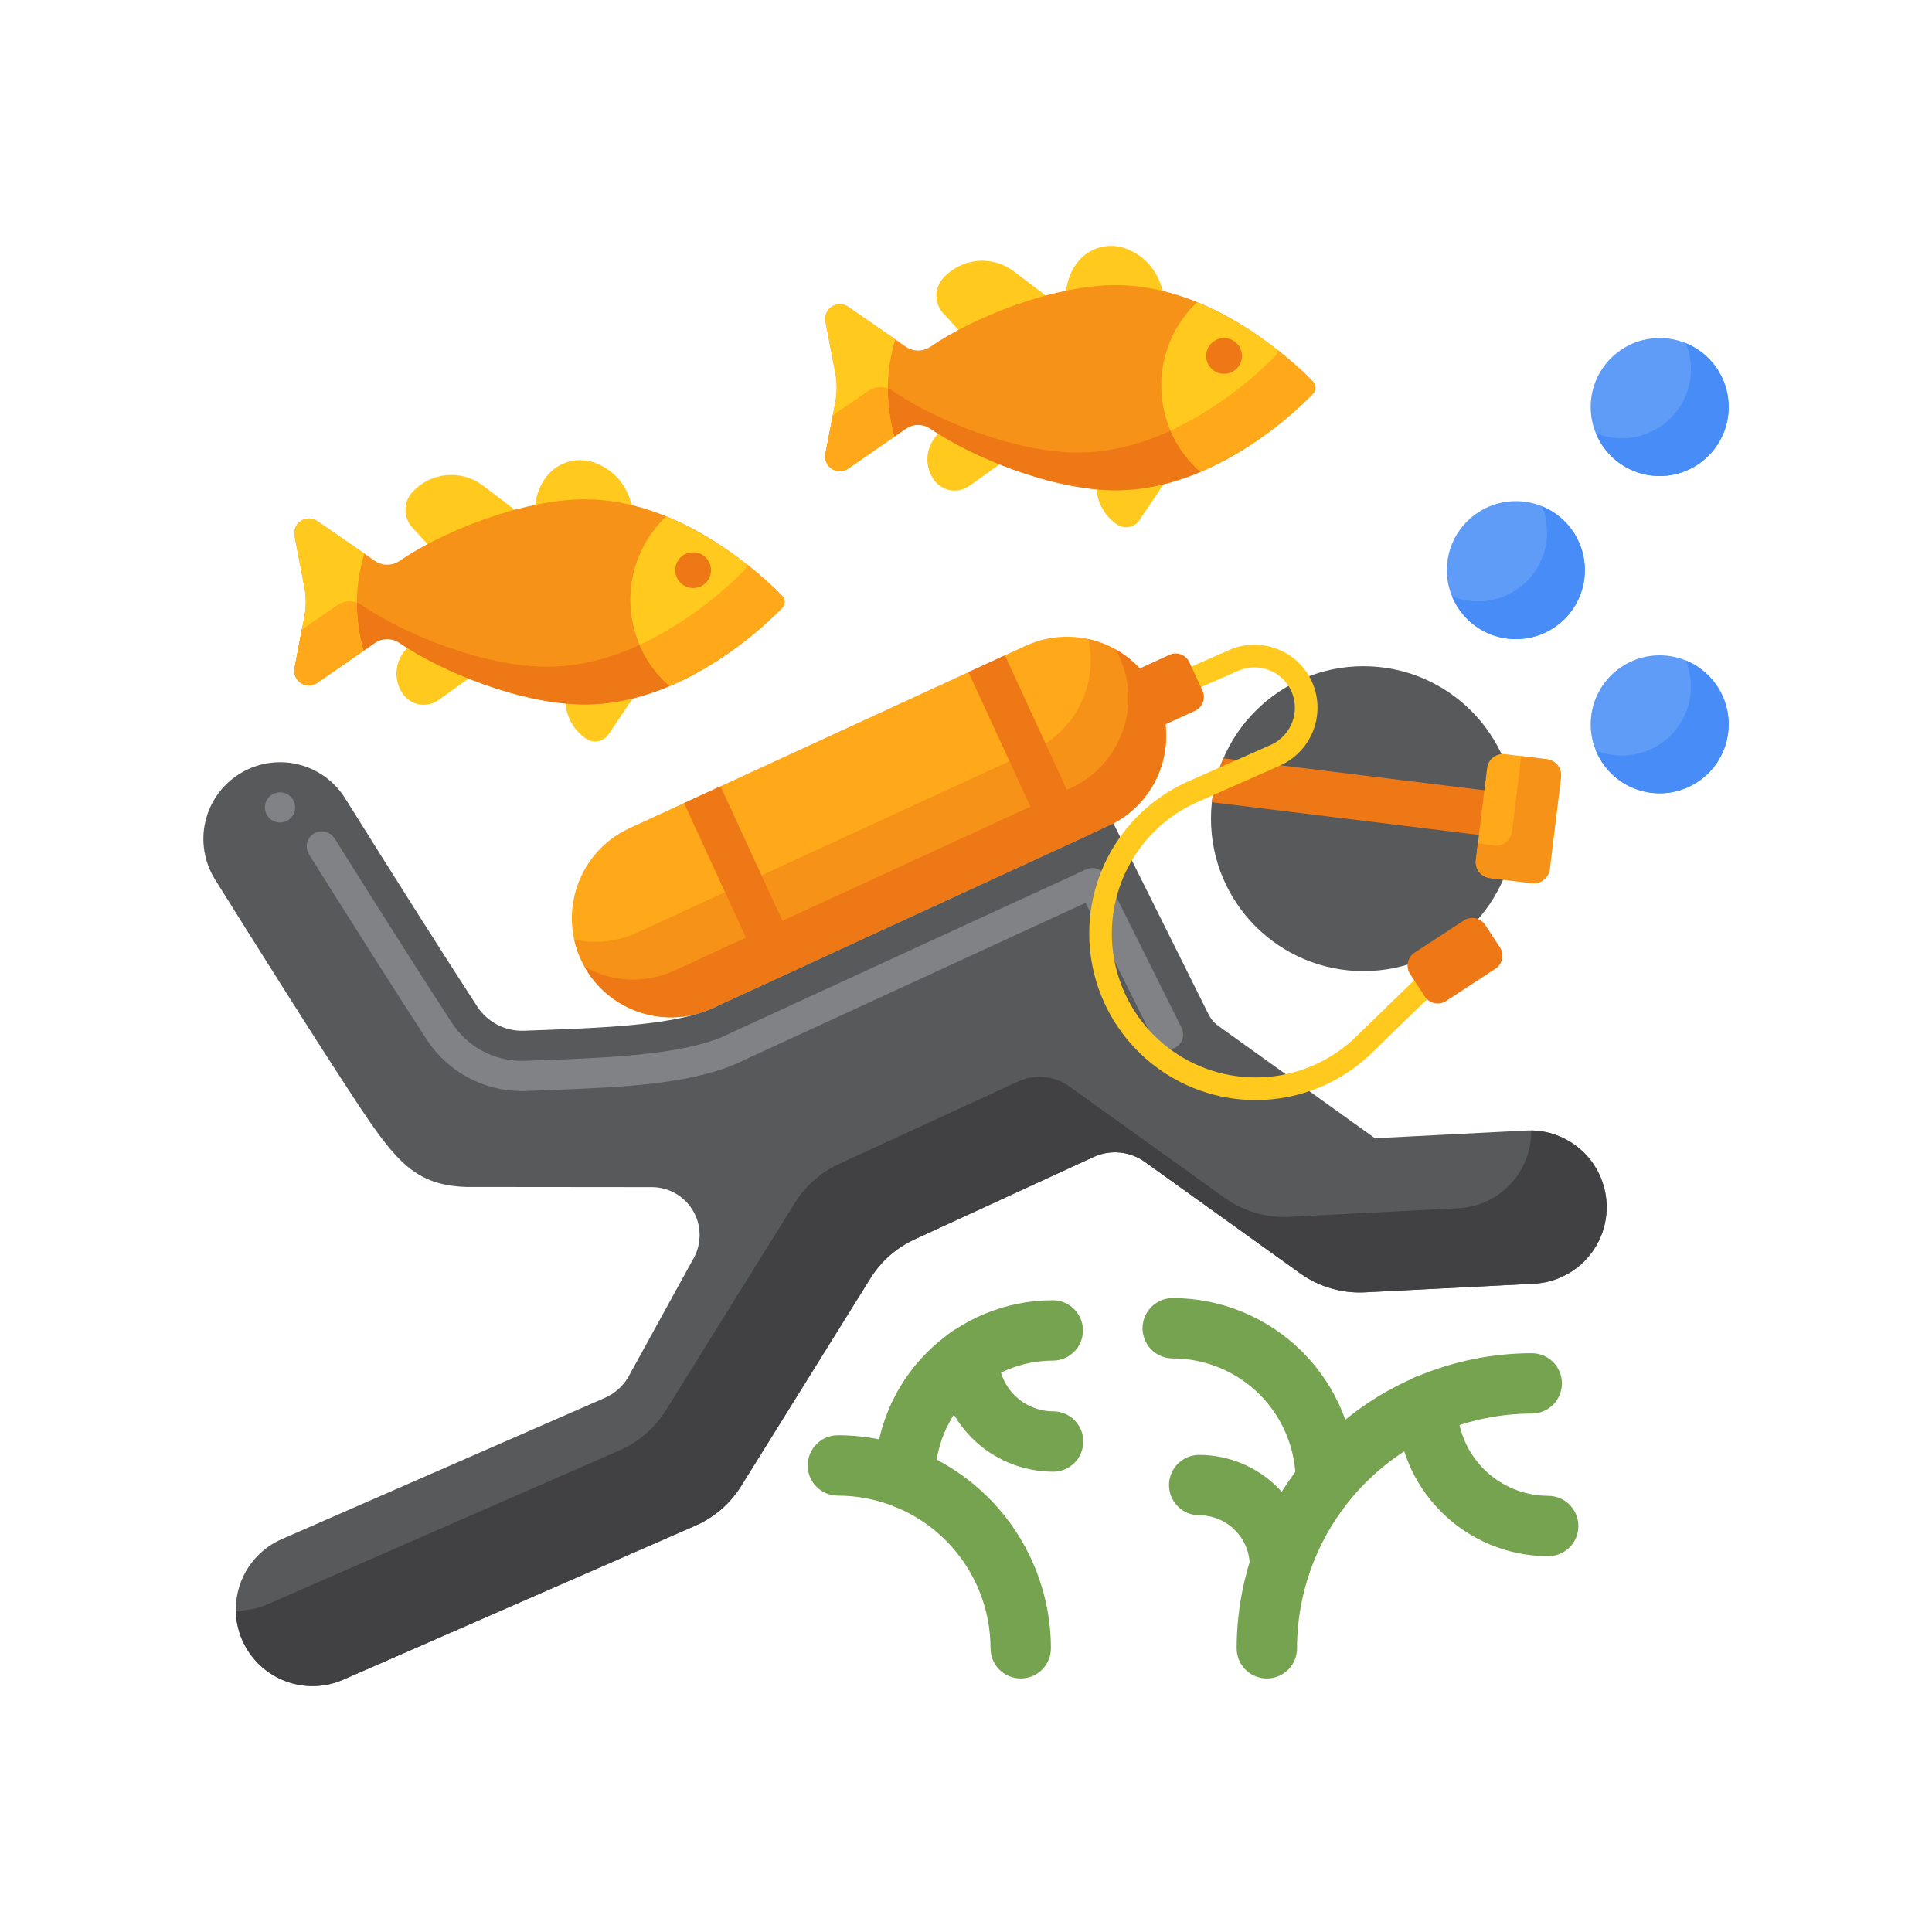 <svg width="512" height="512" viewBox="0 0 512 512" fill="none" xmlns="http://www.w3.org/2000/svg">
<g clip-path="url(#clip0_170_4375)">
<path d="M271.794 171.152L166.824 219.479C153.652 225.543 147.89 241.137 153.955 254.309L153.955 254.311C160.02 267.482 175.614 273.244 188.785 267.18L293.755 218.853C306.927 212.789 312.689 197.195 306.624 184.023L306.624 184.021C300.559 170.849 284.966 165.087 271.794 171.152Z" fill="#FFA91A"/>
<path d="M306.624 184.02C304.932 180.334 302.408 177.091 299.249 174.547C296.091 172.003 292.385 170.226 288.424 169.358C289.709 175.209 288.955 181.325 286.287 186.689C283.619 192.053 279.198 196.344 273.756 198.85L168.786 247.178C163.59 249.584 157.748 250.216 152.158 248.978C152.565 250.817 153.169 252.606 153.958 254.316C155.4 257.448 157.445 260.265 159.975 262.607C162.506 264.949 165.473 266.769 168.707 267.964C171.942 269.16 175.38 269.706 178.825 269.572C182.271 269.439 185.656 268.628 188.788 267.186L293.758 218.858C296.891 217.416 299.709 215.371 302.051 212.839C304.393 210.308 306.214 207.34 307.409 204.104C308.603 200.869 309.149 197.43 309.014 193.984C308.88 190.538 308.068 187.152 306.624 184.02Z" fill="#F79219"/>
<path d="M306.624 184.02C304.32 178.992 300.479 174.825 295.656 172.118C296 172.734 296.322 173.368 296.624 174.02C298.066 177.152 298.877 180.537 299.011 183.983C299.145 187.428 298.599 190.866 297.404 194.1C296.209 197.335 294.389 200.302 292.047 202.833C289.705 205.364 286.888 207.408 283.756 208.85L178.786 257.178C175.016 258.917 170.887 259.737 166.739 259.568C162.591 259.4 158.542 258.249 154.926 256.21C158.161 261.956 163.441 266.274 169.714 268.306C175.987 270.338 182.796 269.936 188.786 267.178L293.756 218.85C296.888 217.408 299.705 215.364 302.047 212.833C304.389 210.302 306.209 207.335 307.404 204.1C308.599 200.866 309.145 197.428 309.011 193.983C308.877 190.537 308.066 187.152 306.624 184.02Z" fill="#EF7816"/>
<path d="M361.322 257.354C383.634 257.354 401.722 239.266 401.722 216.954C401.722 194.642 383.634 176.554 361.322 176.554C339.01 176.554 320.922 194.642 320.922 216.954C320.922 239.266 339.01 257.354 361.322 257.354Z" fill="#58595B"/>
<path d="M321.156 212.6L401.356 222.422C401.897 218.424 401.839 214.369 401.186 210.388L324.216 200.96C322.619 204.665 321.588 208.589 321.156 212.6Z" fill="#EF7816"/>
<path d="M322.928 271.908L364.376 301.642L404.424 299.6C407.089 299.464 409.756 299.854 412.27 300.749C414.785 301.643 417.099 303.024 419.08 304.813C421.06 306.601 422.67 308.763 423.815 311.173C424.961 313.584 425.62 316.197 425.756 318.862C425.892 321.528 425.502 324.194 424.607 326.709C423.713 329.223 422.332 331.537 420.543 333.518C418.755 335.499 416.593 337.109 414.183 338.255C411.772 339.4 409.159 340.06 406.494 340.196L361.712 342.478C355.58 342.791 349.523 341.013 344.534 337.434L303.38 307.908C301.435 306.513 299.155 305.658 296.772 305.43C294.389 305.202 291.988 305.609 289.814 306.61L242.342 328.466C237.526 330.684 233.467 334.265 230.666 338.766L196.414 393.814C193.52 398.466 189.282 402.132 184.262 404.326L90.964 445.126C88.519 446.196 85.886 446.773 83.218 446.825C80.549 446.877 77.896 446.403 75.411 445.43C72.926 444.457 70.656 443.003 68.733 441.153C66.809 439.303 65.269 437.092 64.2 434.646C62.04 429.707 61.931 424.113 63.896 419.094C65.861 414.075 69.739 410.042 74.678 407.882L160.278 370.456C162.788 369.358 164.906 367.526 166.354 365.2L183.844 333.4C184.904 331.469 185.444 329.294 185.409 327.091C185.374 324.888 184.766 322.732 183.645 320.835C182.524 318.938 180.928 317.365 179.015 316.272C177.102 315.179 174.937 314.603 172.734 314.6L123.534 314.554C110.174 314.098 104.966 307.982 94.27 291.736C89.338 284.242 82.636 273.804 74.356 260.714C68.156 250.914 61.972 241.054 56.986 233.074C55.569 230.806 54.614 228.281 54.175 225.643C53.737 223.006 53.823 220.307 54.43 217.703C55.037 215.099 56.152 212.64 57.712 210.468C59.271 208.296 61.244 206.454 63.518 205.046C68.089 202.213 73.596 201.308 78.833 202.527C84.07 203.747 88.611 206.992 91.46 211.552C104.718 232.776 117.86 253.504 126.484 266.752C127.825 268.801 129.675 270.468 131.852 271.59C134.03 272.711 136.461 273.25 138.908 273.152C159.212 272.384 180.118 271.9 190.45 266.436L203.25 260.544L288.296 221.39L295.076 218.224L320.276 268.804C320.896 270.038 321.806 271.103 322.928 271.908Z" fill="#58595B"/>
<path d="M425.756 318.862C425.493 313.713 423.283 308.856 419.574 305.275C415.865 301.694 410.933 299.657 405.778 299.576C405.861 304.842 403.898 309.934 400.3 313.78C396.703 317.626 391.753 319.926 386.494 320.194L341.712 322.478C335.58 322.791 329.523 321.013 324.534 317.434L283.38 287.908C281.435 286.513 279.155 285.658 276.772 285.43C274.389 285.202 271.988 285.609 269.814 286.61L222.342 308.466C217.526 310.684 213.467 314.265 210.666 318.766L176.414 373.814C173.519 378.466 169.282 382.132 164.262 384.326L70.964 425.126C68.297 426.297 65.408 426.878 62.496 426.83C62.538 429.523 63.118 432.18 64.2 434.646C65.269 437.092 66.809 439.303 68.733 441.153C70.656 443.003 72.926 444.457 75.411 445.43C77.896 446.403 80.549 446.877 83.218 446.825C85.886 446.773 88.518 446.196 90.964 445.126L184.262 404.326C189.282 402.132 193.519 398.466 196.414 393.814L230.666 338.766C233.467 334.265 237.526 330.684 242.342 328.466L289.814 306.61C291.988 305.609 294.389 305.202 296.772 305.43C299.155 305.658 301.435 306.513 303.38 307.908L344.534 337.434C349.523 341.013 355.58 342.791 361.712 342.478L406.494 340.194C409.159 340.058 411.772 339.399 414.183 338.253C416.593 337.108 418.755 335.499 420.543 333.518C422.332 331.537 423.713 329.223 424.607 326.708C425.502 324.194 425.892 321.528 425.756 318.862Z" fill="#414042"/>
<path d="M138.36 289.14H138.34C133.319 289.152 128.375 287.907 123.959 285.517C119.543 283.127 115.796 279.67 113.06 275.46C105.718 264.18 94.638 246.76 81.878 226.42V226.4C81.32 225.5 81.142 224.416 81.382 223.385C81.623 222.354 82.262 221.461 83.16 220.9C84.064 220.36 85.142 220.192 86.168 220.431C87.194 220.67 88.087 221.297 88.66 222.18C101.28 242.3 112.32 259.68 119.78 271.1C121.793 274.191 124.548 276.729 127.793 278.483C131.039 280.236 134.671 281.15 138.36 281.14C138.638 281.14 138.92 281.14 139.2 281.12L142.48 281C164.36 280.26 183.32 279.2 193.88 273.64L194.042 273.56L287.862 230.38C288.805 229.959 289.874 229.915 290.848 230.257C291.823 230.599 292.629 231.302 293.102 232.22L313.122 272.36C313.59 273.31 313.663 274.407 313.326 275.411C312.989 276.415 312.268 277.245 311.322 277.72C310.366 278.172 309.273 278.238 308.27 277.902C307.267 277.567 306.433 276.856 305.942 275.92L287.682 239.26L197.458 280.8C184.4 287.36 165.56 288.1 145.6 288.88L139.5 289.12C139.16 289.14 138.76 289.14 138.36 289.14ZM74.2 217.98C73.139 217.98 72.122 217.559 71.371 216.808C70.621 216.058 70.2 215.041 70.2 213.98C70.2 212.919 70.621 211.902 71.371 211.152C72.122 210.401 73.139 209.98 74.2 209.98H74.218C75.279 209.982 76.295 210.406 77.044 211.158C77.792 211.91 78.211 212.928 78.209 213.989C78.207 215.05 77.783 216.066 77.031 216.815C76.279 217.563 75.261 217.982 74.2 217.98Z" fill="#808285"/>
<path d="M439.832 126.152C449.93 126.152 458.116 117.966 458.116 107.868C458.116 97.77 449.93 89.584 439.832 89.584C429.734 89.584 421.548 97.77 421.548 107.868C421.548 117.966 429.734 126.152 439.832 126.152Z" fill="#5E9CF7"/>
<path d="M446.756 90.942C448.12 94.277 448.469 97.941 447.759 101.474C447.048 105.007 445.31 108.251 442.762 110.799C440.215 113.348 436.971 115.087 433.438 115.799C429.906 116.511 426.242 116.163 422.906 114.8C424.048 117.589 425.861 120.052 428.185 121.971C430.509 123.89 433.27 125.204 436.225 125.798C439.179 126.392 442.235 126.247 445.119 125.375C448.004 124.503 450.628 122.931 452.759 120.8C454.89 118.669 456.461 116.045 457.333 113.16C458.204 110.276 458.35 107.22 457.755 104.266C457.161 101.311 455.846 98.55 453.927 96.226C452.008 93.903 449.545 92.09 446.756 90.948V90.942Z" fill="#478CF7"/>
<path d="M439.832 210.238C449.93 210.238 458.116 202.052 458.116 191.954C458.116 181.856 449.93 173.67 439.832 173.67C429.734 173.67 421.548 181.856 421.548 191.954C421.548 202.052 429.734 210.238 439.832 210.238Z" fill="#5E9CF7"/>
<path d="M446.756 175.03C448.118 178.365 448.465 182.028 447.753 185.559C447.042 189.091 445.303 192.333 442.756 194.88C440.209 197.428 436.966 199.166 433.435 199.878C429.904 200.589 426.241 200.242 422.906 198.88C424.048 201.669 425.861 204.133 428.184 206.052C430.508 207.971 433.27 209.287 436.224 209.881C439.179 210.475 442.234 210.33 445.119 209.458C448.004 208.586 450.629 207.015 452.759 204.884C454.89 202.753 456.462 200.128 457.333 197.243C458.205 194.359 458.351 191.303 457.756 188.348C457.162 185.394 455.847 182.632 453.928 180.309C452.009 177.985 449.545 176.172 446.756 175.03Z" fill="#478CF7"/>
<path d="M401.722 169.378C411.82 169.378 420.006 161.192 420.006 151.094C420.006 140.996 411.82 132.81 401.722 132.81C391.624 132.81 383.438 140.996 383.438 151.094C383.438 161.192 391.624 169.378 401.722 169.378Z" fill="#5E9CF7"/>
<path d="M408.646 134.168C410.007 137.502 410.354 141.165 409.642 144.695C408.931 148.226 407.193 151.468 404.646 154.015C402.1 156.562 398.858 158.301 395.327 159.013C391.797 159.725 388.135 159.379 384.8 158.018C385.941 160.807 387.755 163.271 390.078 165.19C392.402 167.109 395.164 168.424 398.118 169.018C401.073 169.613 404.128 169.467 407.013 168.595C409.898 167.724 412.522 166.152 414.653 164.021C416.784 161.89 418.356 159.266 419.227 156.381C420.099 153.496 420.244 150.441 419.65 147.486C419.056 144.532 417.741 141.77 415.822 139.446C413.903 137.123 411.439 135.31 408.65 134.168H408.646Z" fill="#478CF7"/>
<path d="M256.646 178.12L266.318 173.668L288.28 221.368L278.608 225.822L256.646 178.12ZM181.272 212.828L190.944 208.374L212.904 256.076L203.232 260.53L181.272 212.828Z" fill="#EF7816"/>
<path d="M394.103 203.558L391.115 227.95C390.829 230.285 392.491 232.41 394.826 232.696L405.953 234.059C408.288 234.345 410.413 232.684 410.699 230.348L413.687 205.957C413.973 203.622 412.311 201.497 409.976 201.21L398.849 199.848C396.514 199.562 394.389 201.223 394.103 203.558Z" fill="#FFA91A"/>
<path d="M409.976 201.21L403.146 200.374L400.698 220.348C400.63 220.903 400.453 221.44 400.178 221.927C399.903 222.414 399.534 222.842 399.094 223.187C398.653 223.532 398.149 223.786 397.61 223.936C397.07 224.086 396.507 224.128 395.952 224.06L391.656 223.534L391.116 227.95C391.048 228.505 391.089 229.069 391.239 229.608C391.388 230.147 391.643 230.651 391.987 231.092C392.332 231.533 392.76 231.901 393.247 232.176C393.734 232.452 394.27 232.628 394.826 232.696L405.952 234.06C406.507 234.128 407.07 234.086 407.61 233.936C408.149 233.786 408.653 233.532 409.094 233.187C409.534 232.842 409.903 232.414 410.178 231.927C410.453 231.44 410.63 230.903 410.698 230.348L413.686 205.948C413.821 204.828 413.506 203.7 412.81 202.812C412.115 201.924 411.096 201.348 409.976 201.21Z" fill="#F79219"/>
<path d="M173.662 151.124L149.488 159.752L142.64 140.564C141.871 138.406 141.597 136.102 141.839 133.824C142.082 131.546 142.834 129.352 144.04 127.404L144.11 127.294C145.473 125.094 147.55 123.429 149.992 122.575C152.435 121.72 155.097 121.729 157.534 122.6C159.663 123.359 161.597 124.582 163.195 126.18C164.794 127.778 166.018 129.711 166.778 131.84L173.662 151.124Z" fill="#FFC91D"/>
<path d="M143.042 140.14L126.558 158.6L109.282 139.812C108.118 138.546 107.466 136.892 107.453 135.172C107.441 133.452 108.068 131.789 109.214 130.506C111.548 127.892 114.782 126.255 118.27 125.921C121.759 125.588 125.245 126.582 128.032 128.706L143.042 140.14ZM128.5 176.738L116.2 185.522C114.747 186.559 112.942 186.976 111.181 186.682C109.421 186.388 107.849 185.407 106.812 183.954C105.561 182.203 104.95 180.075 105.081 177.927C105.212 175.778 106.077 173.74 107.532 172.154L117.482 161.298L128.5 176.738ZM171.088 180.042L161.266 194.6C160.629 195.543 159.645 196.194 158.528 196.411C157.412 196.628 156.255 196.392 155.312 195.756C152.955 194.166 151.216 191.815 150.386 189.096C149.557 186.377 149.686 183.455 150.754 180.82L155.364 169.436L171.088 180.042Z" fill="#FFC91D"/>
<path d="M155 186.69C180.3 186.69 201.52 166.952 207.242 161.114C207.664 160.686 207.901 160.108 207.901 159.506C207.901 158.905 207.664 158.327 207.242 157.898C201.524 152.06 180.304 132.32 155 132.32C138.158 132.32 116.93 141.068 105.89 148.638C104.928 149.301 103.788 149.656 102.62 149.656C101.452 149.656 100.312 149.301 99.35 148.638L84.062 138.078C83.43 137.644 82.682 137.407 81.915 137.398C81.148 137.389 80.395 137.607 79.753 138.027C79.11 138.446 78.606 139.046 78.305 139.752C78.004 140.457 77.92 141.236 78.062 141.99L80.686 155.744C81.16 158.235 81.16 160.792 80.686 163.282L78.062 177.038C77.92 177.792 78.004 178.571 78.305 179.277C78.606 179.983 79.11 180.583 79.753 181.002C80.395 181.421 81.148 181.64 81.915 181.631C82.682 181.621 83.43 181.385 84.062 180.95L99.35 170.388C100.312 169.725 101.452 169.371 102.62 169.371C103.788 169.371 104.928 169.725 105.89 170.388C116.934 177.944 138.162 186.69 155 186.69Z" fill="#F79219"/>
<path d="M207.246 157.898C204.308 154.924 201.188 152.135 197.904 149.548C197.893 150.135 197.658 150.695 197.246 151.114C191.524 156.952 170.304 176.69 145 176.69C128.158 176.69 106.93 167.944 95.89 160.374C94.928 159.711 93.788 159.356 92.62 159.356C91.452 159.356 90.312 159.711 89.35 160.374L80 166.842L78.056 177.03C77.914 177.784 77.998 178.563 78.299 179.269C78.6 179.974 79.104 180.575 79.747 180.994C80.39 181.413 81.142 181.631 81.909 181.622C82.677 181.613 83.424 181.376 84.056 180.942L99.344 170.38C100.306 169.717 101.446 169.362 102.614 169.362C103.782 169.362 104.922 169.717 105.884 170.38C116.924 177.95 138.152 186.696 154.994 186.696C180.294 186.696 201.514 166.958 207.236 161.12C207.661 160.692 207.901 160.114 207.903 159.511C207.905 158.908 207.669 158.328 207.246 157.898Z" fill="#EF7816"/>
<path d="M176.574 136.828C173.492 139.737 171.052 143.258 169.412 147.166C167.772 151.074 166.968 155.282 167.052 159.519C167.135 163.756 168.105 167.929 169.898 171.769C171.691 175.609 174.267 179.031 177.462 181.816C188.596 176.836 198.698 169.814 207.246 161.114C207.668 160.685 207.905 160.108 207.905 159.506C207.905 158.904 207.668 158.327 207.246 157.898C198.476 148.963 188.061 141.808 176.574 136.828Z" fill="#FFC91D"/>
<path d="M207.902 159.4C207.776 157.816 206.134 156.968 205.168 155.854C202.842 153.646 200.418 151.543 197.904 149.552C197.893 150.139 197.658 150.7 197.246 151.118C189.214 159.273 179.828 165.972 169.506 170.918C171.308 175.102 174.027 178.828 177.46 181.822C185.926 178.114 193.787 173.156 200.78 167.112C202.563 165.601 204.292 164.028 205.966 162.396C206.828 161.48 208 160.748 207.902 159.4Z" fill="#FFA91A"/>
<path d="M183.69 155.838C182.751 155.839 181.833 155.561 181.052 155.039C180.272 154.518 179.663 153.777 179.304 152.909C178.944 152.042 178.85 151.088 179.033 150.167C179.216 149.246 179.668 148.4 180.332 147.736C180.996 147.072 181.842 146.62 182.762 146.437C183.683 146.254 184.638 146.348 185.505 146.708C186.372 147.067 187.114 147.676 187.635 148.457C188.156 149.237 188.434 150.155 188.434 151.094C188.434 152.352 187.934 153.559 187.044 154.449C186.155 155.338 184.948 155.838 183.69 155.838Z" fill="#EF7816"/>
<path d="M96.576 146.712L84.066 138.07C83.434 137.636 82.686 137.399 81.919 137.39C81.152 137.381 80.4 137.599 79.757 138.018C79.114 138.437 78.611 139.038 78.309 139.744C78.008 140.449 77.924 141.228 78.066 141.982L80.69 155.736C81.164 158.227 81.164 160.784 80.69 163.274L78.066 177.03C77.924 177.784 78.008 178.563 78.309 179.269C78.611 179.975 79.114 180.575 79.757 180.994C80.4 181.413 81.152 181.632 81.919 181.623C82.686 181.613 83.434 181.377 84.066 180.942L96.336 172.466C93.903 164.042 93.987 155.09 96.576 146.712Z" fill="#FFC91D"/>
<path d="M94.578 159.7C93.716 159.39 92.792 159.29 91.884 159.409C90.975 159.527 90.108 159.86 89.354 160.38L80 166.842L78.056 177.03C77.917 177.716 77.97 178.428 78.21 179.085C78.449 179.743 78.866 180.322 79.414 180.758C80.062 181.293 80.868 181.6 81.708 181.633C82.548 181.666 83.375 181.424 84.064 180.942L96.334 172.466C95.191 168.306 94.6 164.014 94.578 159.7Z" fill="#FFA91A"/>
<path d="M314.36 94.36L290.186 102.988L283.338 83.8C282.568 81.642 282.295 79.339 282.537 77.06C282.779 74.782 283.532 72.588 284.738 70.64L284.808 70.528C286.171 68.327 288.247 66.66 290.69 65.804C293.133 64.948 295.796 64.956 298.234 65.826C300.363 66.585 302.297 67.809 303.896 69.407C305.494 71.005 306.718 72.939 307.478 75.068L314.36 94.36Z" fill="#FFC91D"/>
<path d="M283.74 83.376L267.256 101.838L249.98 83.052C248.816 81.786 248.164 80.132 248.151 78.411C248.139 76.691 248.766 75.028 249.912 73.744C252.246 71.131 255.48 69.494 258.968 69.16C262.457 68.826 265.942 69.82 268.73 71.944L283.74 83.376ZM269.2 119.974L256.898 128.758C256.178 129.272 255.365 129.638 254.504 129.838C253.643 130.037 252.751 130.064 251.879 129.919C251.007 129.773 250.173 129.457 249.423 128.989C248.673 128.521 248.023 127.91 247.51 127.19C246.259 125.439 245.648 123.311 245.779 121.163C245.91 119.014 246.775 116.976 248.23 115.39L258.18 104.536L269.2 119.974ZM311.786 123.28L301.964 137.834C301.649 138.301 301.245 138.702 300.776 139.013C300.306 139.324 299.779 139.539 299.226 139.646C298.673 139.754 298.105 139.751 297.553 139.638C297.001 139.526 296.477 139.306 296.01 138.99C293.654 137.4 291.915 135.049 291.085 132.331C290.255 129.612 290.385 126.691 291.452 124.056L296.062 112.67L311.786 123.28Z" fill="#FFC91D"/>
<path d="M295.702 129.928C321.002 129.928 342.222 110.188 347.944 104.35C348.366 103.921 348.603 103.344 348.603 102.742C348.603 102.14 348.366 101.563 347.944 101.134C342.222 95.296 321.002 75.558 295.702 75.558C278.86 75.558 257.632 84.304 246.592 91.874C245.63 92.537 244.49 92.892 243.322 92.892C242.154 92.892 241.014 92.537 240.052 91.874L224.764 81.312C224.132 80.878 223.384 80.641 222.617 80.632C221.85 80.623 221.098 80.841 220.455 81.26C219.812 81.679 219.308 82.28 219.007 82.985C218.706 83.691 218.622 84.47 218.764 85.224L221.388 98.98C221.862 101.47 221.862 104.028 221.388 106.518L218.764 120.272C218.622 121.026 218.706 121.805 219.007 122.511C219.308 123.216 219.812 123.817 220.455 124.236C221.098 124.655 221.85 124.874 222.617 124.864C223.384 124.855 224.132 124.618 224.764 124.184L240.052 113.624C241.014 112.961 242.154 112.606 243.322 112.606C244.49 112.606 245.63 112.961 246.592 113.624C257.632 121.18 278.86 129.928 295.702 129.928Z" fill="#F79219"/>
<path d="M347.944 101.134C345.005 98.161 341.885 95.372 338.602 92.784C338.592 93.371 338.356 93.932 337.944 94.35C332.222 100.188 311.002 119.928 285.702 119.928C268.86 119.928 247.632 111.18 236.592 103.61C235.63 102.947 234.49 102.592 233.322 102.592C232.154 102.592 231.014 102.947 230.052 103.61L220.7 110.07L218.756 120.258C218.614 121.012 218.698 121.791 218.999 122.497C219.3 123.203 219.804 123.803 220.447 124.222C221.09 124.641 221.842 124.86 222.609 124.851C223.376 124.841 224.124 124.605 224.756 124.17L240.044 113.61C241.006 112.947 242.146 112.592 243.314 112.592C244.482 112.592 245.622 112.947 246.584 113.61C257.624 121.18 278.852 129.928 295.694 129.928C320.994 129.928 342.214 110.188 347.936 104.35C348.359 103.922 348.597 103.346 348.599 102.744C348.6 102.142 348.365 101.564 347.944 101.134Z" fill="#EF7816"/>
<path d="M317.272 80.064C314.19 82.973 311.75 86.494 310.11 90.402C308.47 94.309 307.666 98.517 307.75 102.754C307.833 106.991 308.802 111.164 310.595 115.004C312.387 118.844 314.964 122.267 318.158 125.052C329.292 120.072 339.395 113.05 347.944 104.35C348.366 103.921 348.603 103.344 348.603 102.742C348.603 102.14 348.366 101.563 347.944 101.134C339.174 92.199 328.759 85.044 317.272 80.064Z" fill="#FFC91D"/>
<path d="M348.476 102C346.134 98.708 341.768 95.492 338.602 92.8C338.592 93.387 338.356 93.948 337.944 94.366C329.912 102.521 320.526 109.221 310.204 114.166C312.007 118.349 314.725 122.074 318.158 125.068C327.371 121.018 335.87 115.508 343.328 108.75C344.635 107.589 345.907 106.395 347.146 105.168C348.058 104.36 348.972 103.268 348.476 102Z" fill="#FFA91A"/>
<path d="M324.388 99.076C323.449 99.076 322.531 98.798 321.751 98.277C320.97 97.756 320.361 97.015 320.002 96.148C319.642 95.28 319.548 94.326 319.731 93.405C319.914 92.484 320.366 91.639 321.029 90.975C321.693 90.311 322.539 89.859 323.459 89.675C324.38 89.492 325.334 89.586 326.202 89.945C327.069 90.304 327.81 90.912 328.332 91.693C328.853 92.474 329.132 93.391 329.132 94.33C329.132 95.588 328.632 96.795 327.743 97.685C326.853 98.575 325.646 99.076 324.388 99.076Z" fill="#EF7816"/>
<path d="M237.274 89.948L224.764 81.306C224.132 80.872 223.384 80.635 222.617 80.626C221.85 80.617 221.098 80.835 220.455 81.254C219.812 81.673 219.308 82.274 219.007 82.979C218.706 83.685 218.622 84.464 218.764 85.218L221.388 98.974C221.862 101.464 221.862 104.022 221.388 106.512L218.764 120.266C218.622 121.02 218.706 121.799 219.007 122.505C219.308 123.211 219.812 123.811 220.455 124.23C221.098 124.649 221.85 124.868 222.617 124.858C223.384 124.849 224.132 124.612 224.764 124.178L237.034 115.702C234.602 107.278 234.685 98.326 237.274 89.948Z" fill="#FFC91D"/>
<path d="M237.034 115.702C235.889 111.543 235.297 107.25 235.274 102.936C234.412 102.626 233.489 102.527 232.58 102.645C231.672 102.764 230.805 103.097 230.052 103.618L220.7 110.078C220.5 111.142 218.996 119.002 218.756 120.266C218.605 121.003 218.674 121.768 218.956 122.466C219.179 123.001 219.518 123.48 219.949 123.867C220.38 124.254 220.892 124.54 221.447 124.705C222.003 124.869 222.588 124.908 223.161 124.817C223.733 124.727 224.278 124.51 224.756 124.182L237.034 115.702Z" fill="#FFA91A"/>
<path d="M335.726 444.814C333.604 444.814 331.569 443.971 330.069 442.471C328.569 440.971 327.726 438.936 327.726 436.814C327.751 416.082 335.998 396.206 350.658 381.547C365.318 366.887 385.194 358.64 405.926 358.614C408.048 358.614 410.082 359.457 411.583 360.957C413.083 362.458 413.926 364.493 413.926 366.614C413.926 368.736 413.083 370.771 411.583 372.271C410.082 373.771 408.048 374.614 405.926 374.614C389.436 374.635 373.627 381.195 361.967 392.855C350.306 404.515 343.746 420.324 343.726 436.814C343.726 438.936 342.883 440.971 341.383 442.471C339.882 443.971 337.848 444.814 335.726 444.814Z" fill="#76A34F"/>
<path d="M351.382 400.6C349.26 400.6 347.225 399.757 345.725 398.257C344.225 396.757 343.382 394.722 343.382 392.6C343.371 383.957 339.933 375.671 333.822 369.56C327.711 363.449 319.425 360.011 310.782 360C308.66 360 306.625 359.157 305.125 357.657C303.625 356.157 302.782 354.122 302.782 352C302.782 349.878 303.625 347.843 305.125 346.343C306.625 344.843 308.66 344 310.782 344C323.667 344.015 336.019 349.141 345.13 358.252C354.241 367.362 359.367 379.715 359.382 392.6C359.382 394.722 358.539 396.757 357.039 398.257C355.539 399.757 353.504 400.6 351.382 400.6ZM410.286 412.412C399.653 412.4 389.459 408.17 381.94 400.652C374.421 393.133 370.192 382.939 370.18 372.306C370.18 370.184 371.023 368.149 372.523 366.649C374.023 365.149 376.058 364.306 378.18 364.306C380.302 364.306 382.337 365.149 383.837 366.649C385.337 368.149 386.18 370.184 386.18 372.306C386.187 378.697 388.729 384.824 393.249 389.343C397.768 393.862 403.895 396.405 410.286 396.412C412.408 396.412 414.443 397.255 415.943 398.755C417.443 400.255 418.286 402.29 418.286 404.412C418.286 406.534 417.443 408.569 415.943 410.069C414.443 411.569 412.408 412.412 410.286 412.412Z" fill="#76A34F"/>
<path d="M339.2 422.964C337.078 422.964 335.043 422.121 333.543 420.621C332.043 419.12 331.2 417.086 331.2 414.964C331.195 411.411 329.782 408.006 327.27 405.494C324.758 402.982 321.352 401.569 317.8 401.564C315.678 401.564 313.643 400.721 312.143 399.221C310.643 397.72 309.8 395.686 309.8 393.564C309.8 391.442 310.643 389.407 312.143 387.907C313.643 386.407 315.678 385.564 317.8 385.564C325.594 385.573 333.067 388.674 338.578 394.185C344.09 399.697 347.19 407.169 347.2 414.964C347.2 417.086 346.357 419.12 344.857 420.621C343.356 422.121 341.322 422.964 339.2 422.964ZM270.502 444.814C268.38 444.814 266.345 443.971 264.845 442.471C263.345 440.97 262.502 438.936 262.502 436.814C262.49 426.088 258.223 415.805 250.639 408.221C243.055 400.636 232.772 396.37 222.046 396.358C219.924 396.358 217.889 395.515 216.389 394.015C214.889 392.514 214.046 390.48 214.046 388.358C214.046 386.236 214.889 384.201 216.389 382.701C217.889 381.201 219.924 380.358 222.046 380.358C237.014 380.375 251.364 386.328 261.948 396.912C272.532 407.496 278.485 421.846 278.502 436.814C278.502 438.936 277.659 440.97 276.159 442.471C274.658 443.971 272.624 444.814 270.502 444.814Z" fill="#76A34F"/>
<path d="M239.834 399.738C237.712 399.738 235.677 398.895 234.177 397.395C232.677 395.895 231.834 393.86 231.834 391.738C231.848 379.235 236.821 367.247 245.662 358.406C254.503 349.564 266.49 344.59 278.994 344.576C281.116 344.576 283.151 345.419 284.651 346.919C286.151 348.42 286.994 350.454 286.994 352.576C286.994 354.698 286.151 356.733 284.651 358.233C283.151 359.733 281.116 360.576 278.994 360.576C270.733 360.587 262.813 363.873 256.972 369.715C251.13 375.557 247.844 383.477 247.834 391.738C247.834 393.86 246.991 395.895 245.491 397.395C243.991 398.895 241.956 399.738 239.834 399.738Z" fill="#76A34F"/>
<path d="M279.086 390.014C271.016 390.006 263.278 386.796 257.572 381.09C251.865 375.384 248.655 367.646 248.646 359.576C248.646 357.454 249.489 355.42 250.989 353.919C252.489 352.419 254.524 351.576 256.646 351.576C258.768 351.576 260.803 352.419 262.303 353.919C263.803 355.42 264.646 357.454 264.646 359.576C264.65 363.404 266.173 367.075 268.88 369.781C271.587 372.488 275.258 374.01 279.086 374.014C281.208 374.014 283.243 374.857 284.743 376.357C286.243 377.858 287.086 379.892 287.086 382.014C287.086 384.136 286.243 386.171 284.743 387.671C283.243 389.171 281.208 390.014 279.086 390.014Z" fill="#76A34F"/>
<path d="M332.764 291.532C322.644 291.528 312.834 288.045 304.976 281.668C297.119 275.291 291.693 266.407 289.607 256.504C287.52 246.602 288.901 236.284 293.518 227.279C298.134 218.274 305.706 211.129 314.964 207.042L336.784 197.4C339.34 196.253 341.35 194.157 342.39 191.555C343.429 188.953 343.417 186.049 342.356 183.456C341.807 182.139 341.001 180.944 339.985 179.942C338.969 178.94 337.763 178.151 336.438 177.62C335.113 177.09 333.696 176.829 332.269 176.853C330.842 176.877 329.434 177.186 328.128 177.76L318.2 182.132C317.839 182.291 317.451 182.377 317.057 182.386C316.663 182.395 316.271 182.326 315.904 182.183C315.537 182.04 315.201 181.826 314.917 181.554C314.632 181.282 314.404 180.956 314.245 180.595C314.086 180.235 314 179.846 313.991 179.452C313.983 179.058 314.052 178.667 314.194 178.299C314.337 177.932 314.551 177.597 314.823 177.312C315.095 177.027 315.421 176.799 315.782 176.64L325.712 172.272C327.749 171.376 329.944 170.895 332.169 170.858C334.393 170.82 336.603 171.227 338.669 172.054C340.735 172.881 342.615 174.112 344.199 175.675C345.784 177.237 347.04 179.1 347.896 181.154C349.554 185.196 349.574 189.725 347.953 193.782C346.331 197.839 343.195 201.106 339.208 202.892L317.38 212.53C311.209 215.255 305.871 219.567 301.911 225.029C297.952 230.49 295.512 236.904 294.841 243.616C294.17 250.328 295.292 257.098 298.092 263.235C300.892 269.372 305.27 274.656 310.78 278.548C318.049 283.678 326.882 286.107 335.752 285.413C344.621 284.719 352.969 280.946 359.352 274.748L374.352 260.172C374.924 259.627 375.689 259.329 376.48 259.344C377.27 259.36 378.023 259.687 378.574 260.254C379.125 260.821 379.429 261.583 379.421 262.374C379.414 263.164 379.094 263.92 378.532 264.476L363.532 279.052C355.294 287.063 344.254 291.541 332.764 291.532Z" fill="#FFC91D"/>
<path d="M298.714 178.688L309.892 173.544C310.855 173.1 311.956 173.057 312.951 173.425C313.946 173.793 314.754 174.54 315.198 175.504L318.67 183.046C318.89 183.523 319.014 184.039 319.034 184.564C319.055 185.089 318.972 185.613 318.79 186.106C318.608 186.599 318.33 187.051 317.973 187.437C317.617 187.823 317.187 188.134 316.71 188.354L305.532 193.498L298.714 178.688Z" fill="#EF7816"/>
<path d="M387.951 243.924L374.863 252.478C372.981 253.708 372.453 256.23 373.682 258.112L377.593 264.095C378.823 265.977 381.345 266.505 383.226 265.275L396.315 256.721C398.197 255.491 398.725 252.969 397.495 251.088L393.585 245.104C392.355 243.223 389.833 242.694 387.951 243.924Z" fill="#EF7816"/>
</g>
<defs>
<clipPath id="clip0_170_4375">
<rect width="512" height="512" fill="white"/>
</clipPath>
</defs>
</svg>
